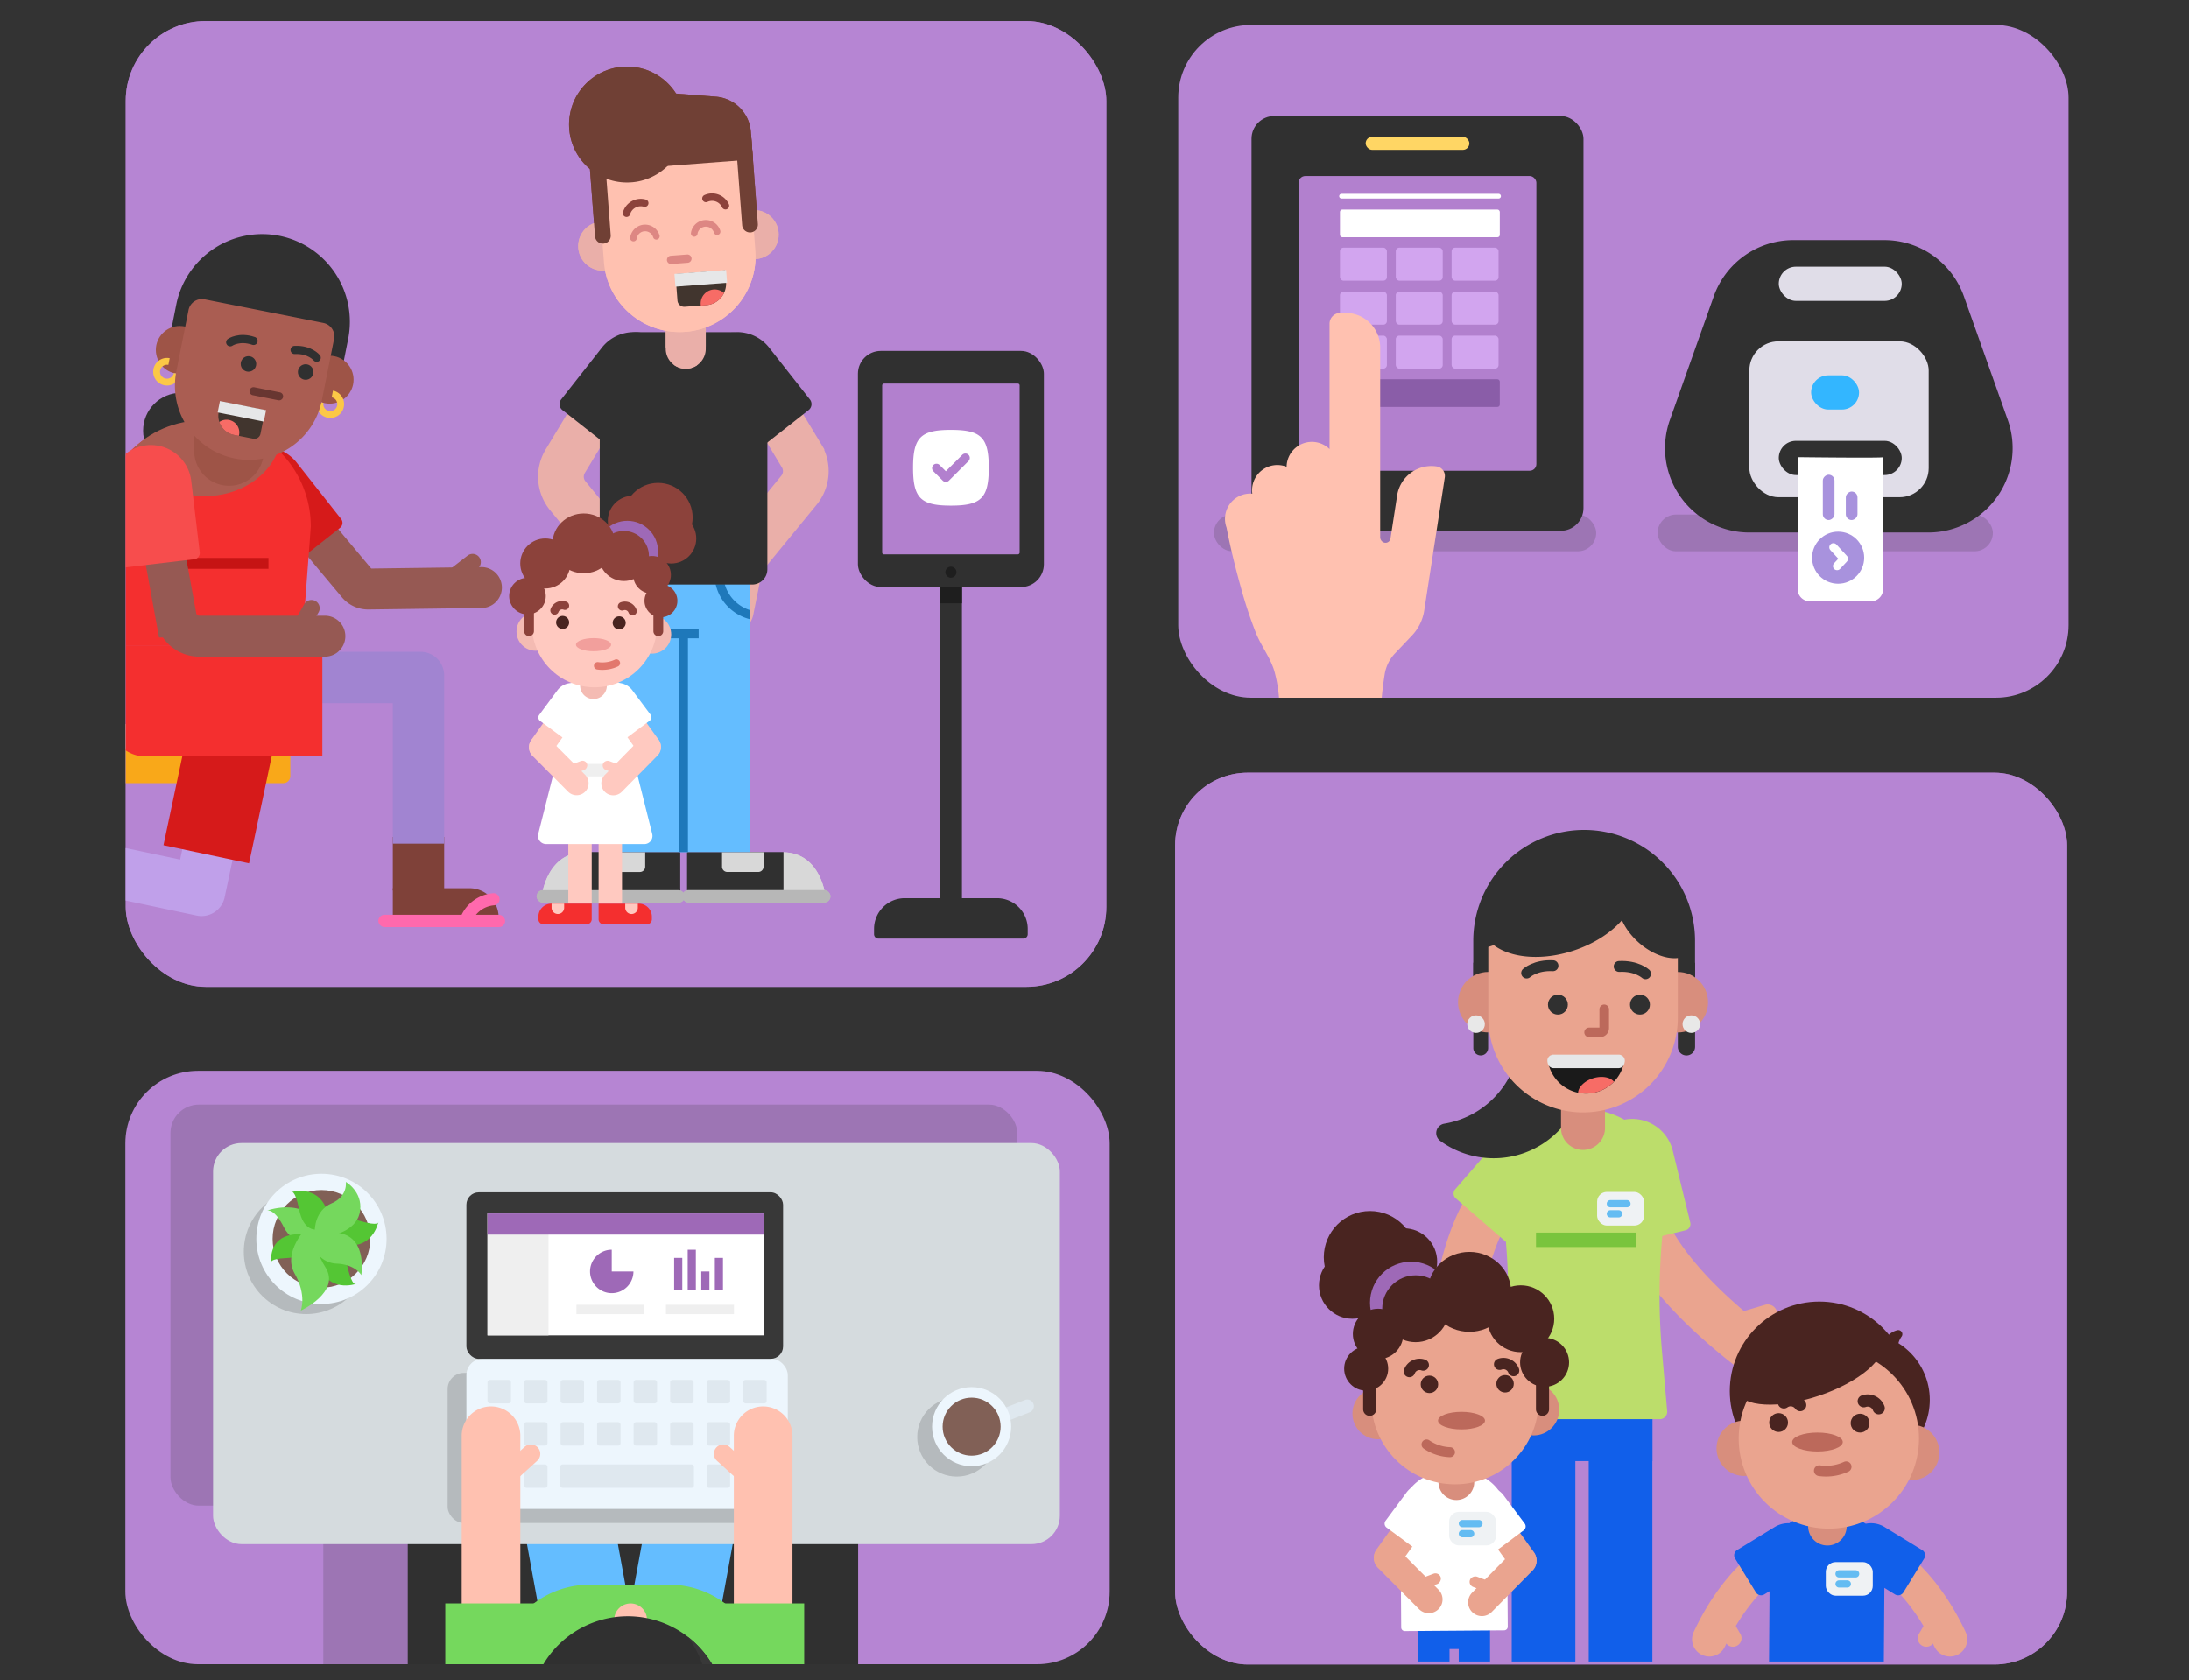 <svg id="Layer_1" data-name="Layer 1" xmlns="http://www.w3.org/2000/svg" xmlns:xlink="http://www.w3.org/1999/xlink" viewBox="0 0 745 572">
  <rect x="0" y="0" width="745" height="572" fill="#333333" stroke="none"/>
  <defs>
    <clipPath id="clip-path">
      <rect x="42.792" y="7.162" width="333.734" height="328.734" rx="27.177" ry="27.177" fill="#9e69b7"/>
    </clipPath>
    <clipPath id="clip-path-2">
      <rect x="399.933" y="263.019" width="303.567" height="303.567" rx="24.72" ry="24.72" fill="#9e69b7"/>
    </clipPath>
    <clipPath id="clip-path-3">
      <rect x="42.792" y="7.162" width="333.734" height="328.734" rx="27.177" ry="27.177" fill="none"/>
    </clipPath>
    <clipPath id="clip-path-4">
      <rect x="399.933" y="262.019" width="303.567" height="303.567" rx="24.72" ry="24.72" fill="none"/>
    </clipPath>
    <clipPath id="clip-path-5">
      <rect x="401" y="8.5" width="303" height="229" rx="24.72" ry="24.72" fill="none"/>
    </clipPath>
    <clipPath id="clip-path-6">
      <rect x="42.667" y="364.5" width="335" height="202" rx="24.72" ry="24.72" fill="none"/>
    </clipPath>
  </defs>
  <title>check-ins</title>
  <g>
    <rect x="42.792" y="7.162" width="333.734" height="328.734" rx="27.177" ry="27.177" fill="#9e69b7"/>
    <g clip-path="url(#clip-path)">
      <rect x="41.063" y="4.568" width="462.559" height="350.932" fill="#b685d3"/>
    </g>
  </g>
  <g>
    <rect x="399.933" y="263.019" width="303.567" height="303.567" rx="24.72" ry="24.72" fill="#9e69b7"/>
    <g clip-path="url(#clip-path-2)">
      <rect x="379.65" y="260.488" width="342.304" height="311.66" fill="#b685d3"/>
    </g>
  </g>
  <rect x="401" y="8.5" width="303" height="229" rx="24.72" ry="24.72" fill="#b685d3"/>
  <rect x="42.667" y="364.5" width="335" height="202" rx="24.72" ry="24.72" fill="#b685d3"/>
  <g clip-path="url(#clip-path-3)">
    <g>
      <g>
        <line x1="-19.553" y1="238.648" x2="32.74" y2="238.648" fill="none" stroke="#f9a819" stroke-miterlimit="10" stroke-width="3.109"/>
        <line x1="-19.553" y1="229.969" x2="32.74" y2="229.969" fill="none" stroke="#6bb242" stroke-miterlimit="10" stroke-width="3.109"/>
        <line x1="-19.553" y1="221.289" x2="32.74" y2="221.289" fill="none" stroke="#f42f2f" stroke-miterlimit="10" stroke-width="3.109"/>
        <line x1="75.332" y1="262.045" x2="75.332" y2="295.102" fill="none" stroke="#b7b7b7" stroke-linecap="round" stroke-miterlimit="10" stroke-width="5.724"/>
        <rect x="-43.3" y="254.719" width="142.112" height="11.857" rx="2.416" ry="2.416" fill="#f9a819"/>
        <g>
          <rect x="2.448" y="211.895" width="8.291" height="77.377" rx="1.493" ry="1.493" transform="translate(-243.99 257.177) rotate(-90)" fill="#e2ceaf"/>
          <rect x="28.594" y="216.438" width="8.291" height="35.403" rx="1.493" ry="1.493" fill="#e2ceaf"/>
        </g>
        <rect x="-1.305" y="217.786" width="3.534" height="7.259" rx="1.224" ry="1.224" fill="#ff5050"/>
        <rect x="4.095" y="217.786" width="3.534" height="7.259" rx="1.224" ry="1.224" fill="#ff5050"/>
        <rect x="22.553" y="217.786" width="3.534" height="7.259" rx="1.224" ry="1.224" fill="#ff5050"/>
        <rect x="-1.305" y="235.018" width="3.534" height="7.259" rx="1.224" ry="1.224" fill="#f7c31c"/>
        <rect x="4.095" y="235.018" width="3.534" height="7.259" rx="1.224" ry="1.224" fill="#f7c31c"/>
        <rect x="22.553" y="235.018" width="3.534" height="7.259" rx="1.224" ry="1.224" fill="#f7c31c"/>
        <rect x="-1.305" y="226.339" width="3.534" height="7.259" rx="1.224" ry="1.224" fill="#89d15a"/>
        <rect x="17.349" y="226.339" width="3.534" height="7.259" rx="1.224" ry="1.224" fill="#89d15a"/>
        <rect x="22.553" y="226.339" width="3.534" height="7.259" rx="1.224" ry="1.224" fill="#89d15a"/>
        <rect x="28.594" y="241.409" width="8.291" height="5.029" fill="#c1ac8f"/>
      </g>
      <g>
        <path d="M98.986,171.658l22.719,27.166a4.687,4.687,0,0,0,3.659,1.68l38.48-.512" fill="none" stroke="#965953" stroke-linecap="round" stroke-miterlimit="10" stroke-width="13.931"/>
        <path d="M75.969,157.2h24.463a13.827,13.827,0,0,1,13.827,13.827v0a13.827,13.827,0,0,1-13.827,13.827H75.969a2.127,2.127,0,0,1-2.127-2.127v-23.4A2.127,2.127,0,0,1,75.969,157.2Z" transform="translate(18.003 350.775) rotate(-128.261)" fill="#d61a1a"/>
        <g>
          <rect x="14.137" y="284.285" width="17.482" height="18.226" transform="translate(314.651 331.785) rotate(101.954)" fill="#9e5447"/>
          <path d="M-3.442,313.6l6.606-31.2a2.065,2.065,0,0,1,2.447-1.593l10.92,2.312-5.4,25.5A9.954,9.954,0,0,1-.669,316.3l-1.181-.25A2.065,2.065,0,0,1-3.442,313.6Z" fill="#9e5447"/>
          <rect x="-19.394" y="295.013" width="43.16" height="4.178" rx="2.089" ry="2.089" transform="translate(293.298 356.5) rotate(101.954)" fill="#ff69ad"/>
          <path d="M-.554,305.284a2.048,2.048,0,0,1,.375-.817,2.064,2.064,0,0,1,2.892-.4A13.03,13.03,0,0,1,7.727,312.4a13.1,13.1,0,0,1,.07,3.725,2.064,2.064,0,1,1-4.1-.511,8.991,8.991,0,0,0-.049-2.553,8.914,8.914,0,0,0-3.432-5.7A2.067,2.067,0,0,1-.554,305.284Z" fill="#ff69ad"/>
          <path d="M77.363,301.157l1.045-4.937,4.99-23.571a.612.612,0,0,0-.473-.727l-15.9-3.367a.614.614,0,0,0-.727.473L61.306,292.6l-29.929-6.337-3.621,17.1,30.529,6.463,3.181.674,5.447,1.153a8.048,8.048,0,0,0,9.541-6.207Z" fill="#c0a0ea"/>
        </g>
        <rect x="59.175" y="253.947" width="29.768" height="37.246" transform="translate(58.061 -9.429) rotate(11.954)" fill="#d61a1a"/>
        <rect x="133.691" y="284.896" width="17.482" height="18.226" fill="#7f4139"/>
        <path d="M167.649,315.573H135.756a2.065,2.065,0,0,1-2.065-2.064V302.347h26.067a9.955,9.955,0,0,1,9.955,9.955v1.207A2.064,2.064,0,0,1,167.649,315.573Z" fill="#7f4139"/>
        <path d="M137.237,221.873h-28.2a.612.612,0,0,0-.613.613v16.255a.612.612,0,0,0,.613.613h24.65v47.818h17.482V229.921a8.048,8.048,0,0,0-8.048-8.048Z" fill="#a184d1"/>
        <rect x="128.762" y="311.396" width="43.16" height="4.178" rx="2.089" ry="2.089" fill="#ff69ad"/>
        <path d="M158.914,314.47a2.065,2.065,0,0,1-1.866-2.944,13.088,13.088,0,0,1,10.742-7.47,2.064,2.064,0,1,1,.348,4.114,8.969,8.969,0,0,0-7.354,5.114A2.065,2.065,0,0,1,158.914,314.47Z" fill="#ff69ad"/>
        <path d="M102.745,219.9l3.041-40.663A36.076,36.076,0,0,0,69.71,143.165h0a36.076,36.076,0,0,0-36.076,36.076l3.84,40.663Z" fill="#f42f2f"/>
        <circle cx="61.604" cy="146.599" r="12.893" fill="#303030"/>
        <line x1="51.726" y1="191.762" x2="91.371" y2="191.762" fill="none" stroke="#c61414" stroke-miterlimit="10" stroke-width="3.715"/>
        <path d="M69.71,168.877c11.676,0,21.562-6.512,24.926-15.5-5.79-6.3-14.8-10.358-24.926-10.358h0c-10.127,0-19.136,4.056-24.925,10.358C48.148,162.365,58.034,168.877,69.71,168.877Z" fill="#aa5d52"/>
        <path d="M57.592,115.744l2.392-12.038A29.833,29.833,0,0,1,95.061,80.261h0a29.833,29.833,0,0,1,23.445,35.076l-2.393,12.039" fill="#303030"/>
        <circle cx="112.187" cy="129.244" r="8.154" fill="#9e5447"/>
        <circle cx="61.197" cy="119.11" r="8.154" fill="#9e5447"/>
        <path d="M57.53,123.066a3.535,3.535,0,1,0,2.778,4.157" fill="none" stroke="#fcc846" stroke-miterlimit="10" stroke-width="2.322"/>
        <path d="M113.109,134.113a3.535,3.535,0,1,1-4.156,2.778" fill="none" stroke="#fcc846" stroke-miterlimit="10" stroke-width="2.322"/>
        <path d="M66.1,134.426H89.81a0,0,0,0,1,0,0V153.5a11.855,11.855,0,0,1-11.855,11.855h0A11.855,11.855,0,0,1,66.1,153.5v-19.07A0,0,0,0,1,66.1,134.426Z" fill="#9e5447"/>
        <path d="M64.239,105.414h41.224a4.644,4.644,0,0,1,4.644,4.644v21.232a25.256,25.256,0,0,1-25.256,25.256h0A25.256,25.256,0,0,1,59.6,131.289V110.058a4.644,4.644,0,0,1,4.644-4.644Z" transform="translate(27.161 -14.028) rotate(11.241)" fill="#aa5d52"/>
        <g>
          <line x1="86.285" y1="133.178" x2="94.963" y2="134.902" fill="#fff"/>
          <path d="M94.7,136.249l-8.677-1.725a1.372,1.372,0,1,1,.535-2.692l8.677,1.724a1.373,1.373,0,1,1-.535,2.693Z" fill="#683631"/>
        </g>
        <path d="M78.346,116.512s3.044-2.145,7.951-.47" fill="none" stroke="#303030" stroke-linecap="round" stroke-miterlimit="10" stroke-width="2.786"/>
        <path d="M107.788,121.769s-2.334-2.9-7.513-2.643" fill="none" stroke="#303030" stroke-linecap="round" stroke-miterlimit="10" stroke-width="2.786"/>
        <path d="M37.581,219.9H109.71a0,0,0,0,1,0,0v37.564a0,0,0,0,1,0,0H49.444a11.863,11.863,0,0,1-11.863-11.863V219.9A0,0,0,0,1,37.581,219.9Z" fill="#f42f2f"/>
        <line x1="84.196" y1="219.185" x2="102.215" y2="219.185" fill="none" stroke="#c61414" stroke-miterlimit="10" stroke-width="3.715"/>
        <g>
          <path d="M52.112,167.128l7.832,42.9a8.017,8.017,0,0,0,7.877,6.522h42.752" fill="none" stroke="#965953" stroke-linecap="round" stroke-miterlimit="10" stroke-width="13.931"/>
          <path d="M34.031,157.842H58.494a13.827,13.827,0,0,1,13.827,13.827v0A13.827,13.827,0,0,1,58.494,185.5H34.031a2.127,2.127,0,0,1-2.127-2.127v-23.4A2.127,2.127,0,0,1,34.031,157.842Z" transform="translate(-112.223 243.64) rotate(-96.765)" fill="#f74d4d"/>
          <path d="M108.773,206.624a2.791,2.791,0,0,1-.344,1.806l-3.183,5.528a2.8,2.8,0,1,1-4.856-2.8l3.182-5.527a2.8,2.8,0,0,1,5.2.99Z" fill="#965953"/>
        </g>
        <circle cx="84.563" cy="123.881" r="2.646" fill="#303030"/>
        <circle cx="104.031" cy="126.631" r="2.646" fill="#303030"/>
        <g>
          <path d="M76.1,138.048h6.653a6.633,6.633,0,0,1,6.633,6.633v3.66a0,0,0,0,1,0,0h-15.4a0,0,0,0,1,0,0v-8.182a2.111,2.111,0,0,1,2.111-2.111Z" transform="translate(133.898 299.566) rotate(-168.759)" fill="#41352e"/>
          <rect x="74.313" y="138.033" width="16.016" height="3.963" transform="translate(135.769 293.391) rotate(-168.759)" fill="#e6e7e8"/>
          <path d="M74.634,143.649a4.342,4.342,0,0,1,6.729,4.419c-.021.106-.05.208-.078.311l-1.659-.33A6.625,6.625,0,0,1,74.634,143.649Z" fill="#f76c66"/>
        </g>
        <path d="M163.562,192.013a2.791,2.791,0,0,1-1,1.541l-5.038,3.912a2.8,2.8,0,1,1-3.436-4.427l5.037-3.911a2.8,2.8,0,0,1,4.439,2.885Z" fill="#965953"/>
      </g>
      <g>
        <g>
          <path d="M207.606,131.77l-15.231,25.223a10.2,10.2,0,0,0,.841,11.733l19.846,24.221,3.33,16.611" fill="none" stroke="#eaafa9" stroke-linecap="round" stroke-miterlimit="10" stroke-width="15.543"/>
          <line x1="213.762" y1="189.779" x2="226.064" y2="192.928" fill="none" stroke="#eaafa9" stroke-linecap="round" stroke-miterlimit="10" stroke-width="7.771"/>
        </g>
        <g>
          <path d="M257.545,129.889l15.231,25.223a10.2,10.2,0,0,1-.841,11.733L252.09,191.066l-3.331,16.611" fill="none" stroke="#eaafa9" stroke-linecap="round" stroke-miterlimit="10" stroke-width="15.543"/>
          <line x1="251.39" y1="187.898" x2="239.087" y2="191.047" fill="none" stroke="#eaafa9" stroke-linecap="round" stroke-miterlimit="10" stroke-width="7.771"/>
        </g>
        <g>
          <path d="M198.97,290.106l32.48.006v.177l0,14.092a2.152,2.152,0,0,1-2.153,2.152l-30.63-.006,0-16.413C198.768,290.112,198.867,290.106,198.97,290.106Z" fill="#303030"/>
          <path d="M184.884,302.524c1.269-4.807,4.7-12.248,13.783-12.41l0,16.413-10.673,0A3.2,3.2,0,0,1,184.884,302.524Z" fill="#d8d8d8"/>
          <rect x="182.681" y="302.979" width="50.444" height="4.248" rx="2.124" ry="2.124" transform="matrix(-1, 0, 0, -1, 415.75, 610.243)" fill="#b7b7b7"/>
          <path d="M207.268,290.109h10.514a1.805,1.805,0,0,1,1.805,1.805v4.9a0,0,0,0,1,0,0H205.463a0,0,0,0,1,0,0v-4.9a1.805,1.805,0,0,1,1.805-1.805Z" transform="translate(424.997 586.965) rotate(-179.99)" fill="#d8d8d8"/>
        </g>
        <g>
          <path d="M266.356,290.106l-32.48.006v.177l0,14.092a2.152,2.152,0,0,0,2.153,2.152l30.63-.006,0-16.413C266.558,290.112,266.459,290.106,266.356,290.106Z" fill="#303030"/>
          <path d="M280.442,302.524c-1.27-4.807-4.7-12.248-13.783-12.41l0,16.413,10.673,0A3.2,3.2,0,0,0,280.442,302.524Z" fill="#d8d8d8"/>
          <rect x="232.201" y="302.979" width="50.444" height="4.248" rx="2.124" ry="2.124" fill="#b7b7b7"/>
          <path d="M245.739,290.109h14.124a0,0,0,0,1,0,0v4.9a1.805,1.805,0,0,1-1.805,1.805H247.544a1.805,1.805,0,0,1-1.805-1.805v-4.9a0,0,0,0,1,0,0Z" fill="#d8d8d8"/>
        </g>
        <rect x="209.981" y="198.805" width="45.316" height="91.201" transform="translate(465.232 488.853) rotate(-179.99)" fill="#64bdff"/>
        <rect x="231.134" y="216.285" width="3.004" height="73.721" fill="#1e78ba"/>
        <rect x="227.502" y="214.268" width="10.282" height="3.004" fill="#1e78ba"/>
        <path d="M255.27,210.792v-3.1a12.937,12.937,0,0,1-8.609-8.837h-3.1A15.929,15.929,0,0,0,255.27,210.792Z" fill="#1e78ba"/>
        <path d="M221.715,198.9h-3.1A12.937,12.937,0,0,1,210,207.733v3.1A15.93,15.93,0,0,0,221.715,198.9Z" fill="#1e78ba"/>
        <g>
          <path d="M198.97,290.106l32.48.006v.177l0,14.092a2.152,2.152,0,0,1-2.153,2.152l-30.63-.006,0-16.413C198.768,290.112,198.867,290.106,198.97,290.106Z" fill="#303030"/>
          <path d="M184.884,302.524c1.269-4.807,4.7-12.248,13.783-12.41l0,16.413-10.673,0A3.2,3.2,0,0,1,184.884,302.524Z" fill="#d8d8d8"/>
          <rect x="182.681" y="302.979" width="50.444" height="4.248" rx="2.124" ry="2.124" transform="matrix(-1, 0, 0, -1, 415.75, 610.243)" fill="#b7b7b7"/>
          <path d="M207.268,290.109h10.514a1.805,1.805,0,0,1,1.805,1.805v4.9a0,0,0,0,1,0,0H205.463a0,0,0,0,1,0,0v-4.9a1.805,1.805,0,0,1,1.805-1.805Z" transform="translate(424.997 586.965) rotate(-179.99)" fill="#d8d8d8"/>
        </g>
        <g>
          <path d="M266.356,290.106l-32.48.006v.177l0,14.092a2.152,2.152,0,0,0,2.153,2.152l30.63-.006,0-16.413C266.558,290.112,266.459,290.106,266.356,290.106Z" fill="#303030"/>
          <path d="M280.442,302.524c-1.27-4.807-4.7-12.248-13.783-12.41l0,16.413,10.673,0A3.2,3.2,0,0,0,280.442,302.524Z" fill="#d8d8d8"/>
          <rect x="232.201" y="302.979" width="50.444" height="4.248" rx="2.124" ry="2.124" fill="#b7b7b7"/>
          <path d="M245.739,290.109h14.124a0,0,0,0,1,0,0v4.9a1.805,1.805,0,0,1-1.805,1.805H247.544a1.805,1.805,0,0,1-1.805-1.805v-4.9a0,0,0,0,1,0,0Z" fill="#d8d8d8"/>
        </g>
        <rect x="209.981" y="198.805" width="45.316" height="91.201" transform="translate(465.232 488.853) rotate(-179.99)" fill="#64bdff"/>
        <rect x="231.134" y="216.285" width="3.004" height="73.721" fill="#1e78ba"/>
        <rect x="227.502" y="214.268" width="10.282" height="3.004" fill="#1e78ba"/>
        <path d="M255.27,210.792v-3.1a12.937,12.937,0,0,1-8.609-8.837h-3.1A15.929,15.929,0,0,0,255.27,210.792Z" fill="#1e78ba"/>
        <path d="M221.715,198.9h-3.1A12.937,12.937,0,0,1,210,207.733v3.1A15.93,15.93,0,0,0,221.715,198.9Z" fill="#1e78ba"/>
        <path d="M217.251,113.06l30.792,0A13.131,13.131,0,0,1,261.172,126.2l-.012,67.592a5.181,5.181,0,0,1-5.182,5.18l-46.693-.008a5.179,5.179,0,0,1-5.18-5.181l.012-67.593A13.132,13.132,0,0,1,217.251,113.06Z" fill="#303030"/>
        <path d="M233.392,107.756h0a6.809,6.809,0,0,1,6.809,6.809v10.954a0,0,0,0,1,0,0H226.582a0,0,0,0,1,0,0V114.565A6.809,6.809,0,0,1,233.392,107.756Z" transform="translate(466.762 233.317) rotate(-179.99)" fill="#eaafa9"/>
        <path d="M254.339,111.845h0a13.844,13.844,0,0,1,13.844,13.844V148.12a2.59,2.59,0,0,1-2.59,2.59H243.086a2.59,2.59,0,0,1-2.59-2.59V125.689A13.844,13.844,0,0,1,254.339,111.845Z" transform="translate(-26.762 185.17) rotate(-38.154)" fill="#303030"/>
        <path d="M201.024,111.845H223.53a2.59,2.59,0,0,1,2.59,2.59v22.431a13.844,13.844,0,0,1-13.844,13.844h0a13.844,13.844,0,0,1-13.844-13.844V114.435A2.59,2.59,0,0,1,201.024,111.845Z" transform="translate(298.102 365.648) rotate(-141.846)" fill="#303030"/>
        <path d="M233.392,107.756h0a6.809,6.809,0,0,1,6.809,6.809v10.954a0,0,0,0,1,0,0H226.582a0,0,0,0,1,0,0V114.565A6.809,6.809,0,0,1,233.392,107.756Z" transform="translate(466.762 233.317) rotate(-179.99)" fill="#eaafa9"/>
        <g>
          <circle cx="205.126" cy="83.771" r="8.344" fill="#eaafa9"/>
          <circle cx="256.666" cy="79.862" r="8.344" fill="#eaafa9"/>
          <path d="M203.117,57.283l.675,8.905.532,7.008,1.208,15.931a25.844,25.844,0,0,0,27.724,23.816h0a25.844,25.844,0,0,0,23.816-27.724l-1.208-15.932-.532-7.007-.675-8.906Z" fill="#ffc1b0"/>
          <g>
            <line x1="233.961" y1="88.032" x2="228.391" y2="88.454" fill="#eaafa9"/>
            <path d="M228.5,89.854l5.57-.422a1.4,1.4,0,1,0-.213-2.8l-5.569.422a1.4,1.4,0,1,0,.212,2.8Z" fill="#dd8783"/>
          </g>
          <g>
            <path d="M247.005,71.3a1.27,1.27,0,0,0,1.057-1.793,6.281,6.281,0,0,0-8.326-3.095,1.268,1.268,0,1,0,1.056,2.306,3.744,3.744,0,0,1,4.964,1.845A1.269,1.269,0,0,0,247.005,71.3Z" fill="#8c423b"/>
            <path d="M213.332,73.856a1.269,1.269,0,0,0,1.123-.916,3.747,3.747,0,0,1,4.629-2.573,1.268,1.268,0,1,0,.7-2.438,6.29,6.29,0,0,0-7.765,4.314,1.268,1.268,0,0,0,1.316,1.613Z" fill="#8c423b"/>
          </g>
          <circle cx="213.408" cy="42.388" r="19.739" fill="#8c423b"/>
          <path d="M201.472,50.472h5.357a0,0,0,0,1,0,0V80.291a2.678,2.678,0,0,1-2.678,2.678h0a2.678,2.678,0,0,1-2.678-2.678V50.472a0,0,0,0,1,0,0Z" transform="translate(-4.461 15.629) rotate(-4.337)" fill="#8c423b"/>
          <path d="M251.52,45.958h5.357a0,0,0,0,1,0,0V76.495a2.678,2.678,0,0,1-2.678,2.678h0a2.678,2.678,0,0,1-2.678-2.678V45.958A0,0,0,0,1,251.52,45.958Z" transform="translate(-4.003 19.401) rotate(-4.337)" fill="#8c423b"/>
          <path d="M223.46,81.557a1.128,1.128,0,0,1-1.164-.8,2.873,2.873,0,0,0-5.59.424,1.129,1.129,0,1,1-2.234-.327,5.13,5.13,0,0,1,9.982-.757,1.128,1.128,0,0,1-.994,1.456Z" fill="#dd8783"/>
          <path d="M244.146,79.988a1.131,1.131,0,0,1-1.164-.8,2.873,2.873,0,0,0-5.59.424,1.128,1.128,0,1,1-2.233-.327,5.13,5.13,0,0,1,9.982-.757,1.132,1.132,0,0,1-1,1.456Z" fill="#dd8783"/>
          <path d="M243.649,32.912,217.885,30.9l1.987,26.143,36.385-2.766-.718-9.45A12.934,12.934,0,0,0,243.649,32.912Z" fill="#8c423b"/>
          <circle cx="205.126" cy="83.771" r="8.344" fill="#eaafa9"/>
          <circle cx="256.666" cy="79.862" r="8.344" fill="#eaafa9"/>
          <path d="M203.117,57.283l.675,8.905.532,7.008,1.208,15.931a25.844,25.844,0,0,0,27.724,23.816h0a25.844,25.844,0,0,0,23.816-27.724l-1.208-15.932-.532-7.007-.675-8.906Z" fill="#ffc1b0"/>
          <g>
            <line x1="233.961" y1="88.032" x2="228.391" y2="88.454" fill="#eaafa9"/>
            <path d="M228.5,89.854l5.57-.422a1.4,1.4,0,1,0-.213-2.8l-5.569.422a1.4,1.4,0,1,0,.212,2.8Z" fill="#dd8783"/>
          </g>
          <g>
            <path d="M247.005,71.3a1.27,1.27,0,0,0,1.057-1.793,6.281,6.281,0,0,0-8.326-3.095,1.268,1.268,0,1,0,1.056,2.306,3.744,3.744,0,0,1,4.964,1.845A1.269,1.269,0,0,0,247.005,71.3Z" fill="#8c423b"/>
            <path d="M213.332,73.856a1.269,1.269,0,0,0,1.123-.916,3.747,3.747,0,0,1,4.629-2.573,1.268,1.268,0,1,0,.7-2.438,6.29,6.29,0,0,0-7.765,4.314,1.268,1.268,0,0,0,1.316,1.613Z" fill="#8c423b"/>
          </g>
          <circle cx="213.408" cy="42.388" r="19.739" fill="#704035"/>
          <path d="M201.472,50.472h5.357a0,0,0,0,1,0,0V80.291a2.678,2.678,0,0,1-2.678,2.678h0a2.678,2.678,0,0,1-2.678-2.678V50.472a0,0,0,0,1,0,0Z" transform="translate(-4.461 15.629) rotate(-4.337)" fill="#704035"/>
          <path d="M251.52,45.958h5.357a0,0,0,0,1,0,0V76.495a2.678,2.678,0,0,1-2.678,2.678h0a2.678,2.678,0,0,1-2.678-2.678V45.958A0,0,0,0,1,251.52,45.958Z" transform="translate(-4.003 19.401) rotate(-4.337)" fill="#704035"/>
          <g>
            <path d="M230.289,92.629H247.25a0,0,0,0,1,0,0v4.032a7.307,7.307,0,0,1-7.307,7.307h-7.329a2.326,2.326,0,0,1-2.326-2.326V92.629A0,0,0,0,1,230.289,92.629Z" transform="translate(-6.764 18.381) rotate(-4.347)" fill="#41352e"/>
            <rect x="229.677" y="92.555" width="17.643" height="4.366" transform="translate(-6.495 18.351) rotate(-4.347)" fill="#e6e7e8"/>
            <path d="M246.426,99.728a4.784,4.784,0,0,0-7.944,3.944c.009.119.027.234.045.35l1.857-.141A7.3,7.3,0,0,0,246.426,99.728Z" fill="#f76c66"/>
          </g>
          <path d="M223.46,81.557a1.128,1.128,0,0,1-1.164-.8,2.873,2.873,0,0,0-5.59.424,1.129,1.129,0,1,1-2.234-.327,5.13,5.13,0,0,1,9.982-.757,1.128,1.128,0,0,1-.994,1.456Z" fill="#dd8783"/>
          <path d="M244.146,79.988a1.131,1.131,0,0,1-1.164-.8,2.873,2.873,0,0,0-5.59.424,1.128,1.128,0,1,1-2.233-.327,5.13,5.13,0,0,1,9.982-.757,1.132,1.132,0,0,1-1,1.456Z" fill="#dd8783"/>
          <path d="M243.649,32.912,217.885,30.9l1.987,26.143,36.385-2.766-.718-9.45A12.934,12.934,0,0,0,243.649,32.912Z" fill="#704035"/>
        </g>
      </g>
      <g>
        <g>
          <rect x="193.409" y="286.635" width="7.973" height="20.97" fill="#ffc9c0"/>
          <rect x="203.725" y="286.637" width="7.973" height="20.97" fill="#ffc9c0"/>
          <path d="M189.817,263.222l25.281.187a.921.921,0,0,0,.928-.914l.194-20.228a11.324,11.324,0,0,0-11.24-11.407l-4.476-.033a11.324,11.324,0,0,0-11.407,11.24l-.194,20.227A.921.921,0,0,0,189.817,263.222Z" fill="#fff"/>
          <path d="M219.288,287.32l-33.409-.006a2.777,2.777,0,0,1-2.692-3.457l5.8-22.966,27.225,0,5.764,22.972A2.776,2.776,0,0,1,219.288,287.32Z" fill="#fff"/>
          <line x1="193.497" y1="262.135" x2="211.622" y2="262.139" fill="none" stroke="#efefef" stroke-miterlimit="10" stroke-width="4.256"/>
          <circle cx="228.45" cy="183.292" r="8.516" fill="#8c423b"/>
          <circle cx="215.378" cy="177.27" r="8.516" fill="#8c423b"/>
          <circle cx="223.97" cy="176.134" r="11.765" fill="#8c423b"/>
          <circle cx="213.508" cy="187.729" r="10.459" fill="#9e69b7"/>
          <g>
            <path d="M220.415,258.224a4.073,4.073,0,0,0,3.746-6.425l-4.97-6.926a4.074,4.074,0,1,0-6.619,4.75l4.97,6.926A4.065,4.065,0,0,0,220.415,258.224Z" fill="#ffc9c0"/>
            <path d="M204.408,234.764H214.82a6.148,6.148,0,0,1,6.148,6.148v0a6.148,6.148,0,0,1-6.148,6.148H204.408a1.441,1.441,0,0,1-1.441-1.441V236.2a1.441,1.441,0,0,1,1.441-1.441Z" transform="translate(145.877 554.919) rotate(-126.771)" fill="#fff"/>
            <path d="M211.59,269.55c.026-.024.052-.05.077-.075l12.106-12.293a4.073,4.073,0,0,0-5.805-5.716l-12.106,12.292a4.073,4.073,0,0,0,5.728,5.792Z" fill="#ffc9c0"/>
            <rect x="206.643" y="257.869" width="3.25" height="6.501" rx="1.625" ry="1.625" transform="translate(-109.286 364.647) rotate(-69.481)" fill="#ffc9c0"/>
          </g>
          <g>
            <path d="M184.579,258.3A4.073,4.073,0,0,1,180.8,251.9l4.936-6.951a4.074,4.074,0,0,1,6.643,4.717l-4.936,6.951A4.066,4.066,0,0,1,184.579,258.3Z" fill="#ffc9c0"/>
            <path d="M185.382,234.8h10.411a6.148,6.148,0,0,1,6.148,6.148v0a6.148,6.148,0,0,1-6.148,6.148H185.382a1.441,1.441,0,0,1-1.441-1.441v-9.413a1.441,1.441,0,0,1,1.441-1.441Z" transform="translate(-115.512 252.781) rotate(-53.511)" fill="#fff"/>
            <path d="M193.458,269.587l-.077-.075-12.166-12.233a4.073,4.073,0,1,1,5.776-5.745l12.167,12.233a4.074,4.074,0,0,1-5.7,5.82Z" fill="#ffc9c0"/>
            <rect x="195.114" y="257.889" width="3.25" height="6.501" rx="1.625" ry="1.625" transform="translate(22.486 537.791) rotate(-110.801)" fill="#ffc9c0"/>
          </g>
          <path d="M202,224.016h0a4.552,4.552,0,0,1,4.552,4.552v9.381a0,0,0,0,1,0,0h-9.1a0,0,0,0,1,0,0v-9.381A4.552,4.552,0,0,1,202,224.016Z" transform="translate(402.293 463.451) rotate(-179.577)" fill="#f4bbb3"/>
          <circle cx="221.907" cy="215.956" r="6.536" fill="#f4bbb3"/>
          <circle cx="182.327" cy="214.975" r="6.536" fill="#f4bbb3"/>
          <circle cx="202.327" cy="212.663" r="21.298" fill="#ffc9c0"/>
          <path d="M205.014,228.028a12.574,12.574,0,0,0,5.26-1.155,1.27,1.27,0,1,0-1.061-2.307,10.023,10.023,0,0,1-5.622.821,1.269,1.269,0,1,0-.361,2.513A12.447,12.447,0,0,0,205.014,228.028Z" fill="#e2786d"/>
          <g>
            <circle cx="210.735" cy="212.017" r="2.222" fill="#492420"/>
            <circle cx="191.484" cy="211.875" r="2.222" fill="#492420"/>
          </g>
          <path d="M215.271,209.485a1.447,1.447,0,0,0,1.359-1.935,4.208,4.208,0,0,0-5.382-2.527,1.444,1.444,0,1,0,.981,2.716,1.319,1.319,0,0,1,1.684.791A1.448,1.448,0,0,0,215.271,209.485Z" fill="#8c423b"/>
          <path d="M188.741,209.234a1.446,1.446,0,0,0,1.352-.934,1.315,1.315,0,0,1,1.7-.766,1.444,1.444,0,0,0,1.021-2.7,4.207,4.207,0,0,0-5.418,2.447,1.446,1.446,0,0,0,1.35,1.955Z" fill="#8c423b"/>
          <ellipse cx="202.004" cy="219.452" rx="5.976" ry="2.234" fill="#f29f9c"/>
          <circle cx="221.911" cy="195.676" r="6.424" fill="#8c423b"/>
          <ellipse cx="198.665" cy="184.949" rx="10.62" ry="10.178" fill="#8c423b"/>
          <circle cx="212.344" cy="189.25" r="8.516" fill="#8c423b"/>
          <circle cx="224.945" cy="204.515" r="5.603" fill="#8c423b"/>
          <circle cx="179.521" cy="202.907" r="6.235" fill="#8c423b"/>
          <circle cx="185.583" cy="191.8" r="8.516" fill="#8c423b"/>
          <g>
            <path d="M187.667,307.6h13.712a0,0,0,0,1,0,0v5.3a1.73,1.73,0,0,1-1.73,1.73H184.968a1.73,1.73,0,0,1-1.73-1.73v-.874A4.429,4.429,0,0,1,187.667,307.6Z" fill="#f42f2f"/>
            <path d="M187.724,307.6h4.282a0,0,0,0,1,0,0v1.376a2.141,2.141,0,0,1-2.141,2.141h0a2.141,2.141,0,0,1-2.141-2.141V307.6A0,0,0,0,1,187.724,307.6Z" fill="#ffc9c0"/>
          </g>
          <g>
            <path d="M205.453,307.608h14.681a1.73,1.73,0,0,1,1.73,1.73v5.3a0,0,0,0,1,0,0H208.151a4.429,4.429,0,0,1-4.429-4.429v-.874A1.73,1.73,0,0,1,205.453,307.608Z" transform="translate(425.53 622.287) rotate(-179.99)" fill="#f42f2f"/>
            <path d="M212.793,307.608h4.282a0,0,0,0,1,0,0v1.376a2.141,2.141,0,0,1-2.141,2.141h0a2.141,2.141,0,0,1-2.141-2.141v-1.376A0,0,0,0,1,212.793,307.608Z" fill="#ffc9c0"/>
          </g>
        </g>
        <path d="M222.383,208.446h3.334a0,0,0,0,1,0,0v6.421a1.667,1.667,0,0,1-1.667,1.667h0a1.667,1.667,0,0,1-1.667-1.667v-6.421A0,0,0,0,1,222.383,208.446Z" fill="#8c423b"/>
        <path d="M178.388,208.438h3.334a0,0,0,0,1,0,0v6.421a1.667,1.667,0,0,1-1.667,1.667h0a1.667,1.667,0,0,1-1.667-1.667v-6.421A0,0,0,0,1,178.388,208.438Z" fill="#8c423b"/>
      </g>
      <g>
        <g>
          <rect x="319.866" y="199.822" width="7.522" height="105.918" fill="#303030"/>
          <rect x="319.866" y="199.822" width="7.522" height="5.549" fill="#1e1e1e"/>
        </g>
        <path d="M307.934,305.74H339.32a10.451,10.451,0,0,1,10.451,10.451V318a1.5,1.5,0,0,1-1.5,1.5h-49.3a1.5,1.5,0,0,1-1.5-1.5v-1.812A10.451,10.451,0,0,1,307.934,305.74Z" fill="#303030"/>
        <g>
          <rect x="291.979" y="119.447" width="63.296" height="80.375" rx="7.775" ry="7.775" fill="#303030"/>
          <rect x="294.562" y="136.243" width="58.13" height="46.783" rx="0.594" ry="0.594" transform="translate(483.261 -163.992) rotate(90)" fill="#b280ce"/>
          <circle cx="323.627" cy="194.764" r="1.887" fill="#1e1e1e"/>
          <path d="M323.627,146.335c-10.305,0-12.881,2.577-12.881,12.881s2.576,12.881,12.881,12.881,12.881-2.576,12.881-12.881S333.932,146.335,323.627,146.335Zm5.971,10.623-6.639,6.638a1.5,1.5,0,0,1-2.121,0l-3.183-3.181a1.5,1.5,0,0,1,2.122-2.121l2.121,2.121,5.579-5.578a1.5,1.5,0,1,1,2.121,2.121Z" fill="#fff"/>
        </g>
      </g>
    </g>
  </g>
  <g clip-path="url(#clip-path-4)">
    <g>
      <g>
        <g>
          <g>
            <path d="M604.273,449.19a3.261,3.261,0,0,1-1.746,1.255l-7.15,2.126a3.277,3.277,0,0,1-1.868-6.282l7.15-2.126a3.277,3.277,0,0,1,3.614,5.027Z" fill="#eaa48f"/>
            <g>
              <path d="M605.133,465.39c-.056.079-.113.157-.171.235a8.193,8.193,0,0,1-11.476,1.593c-58.013-43.87-45.488-72.686-43.868-75.827l14.563,7.507a2.071,2.071,0,0,0,.148-.307c-.081.2-7.557,20.321,39.04,55.557A8.194,8.194,0,0,1,605.133,465.39Z" fill="#eaa48f"/>
              <path d="M538.5,387.254h25.124a14.2,14.2,0,0,1,14.2,14.2v0a14.2,14.2,0,0,1-14.2,14.2H538.5a2.185,2.185,0,0,1-2.185-2.185V389.438a2.185,2.185,0,0,1,2.185-2.185Z" transform="translate(298.979 1037.757) rotate(-103.701)" fill="#bcdd6b"/>
            </g>
          </g>
          <rect x="543.817" y="481.237" width="15.43" height="112.67" fill="#d88e7d"/>
          <rect x="518.052" y="481.232" width="14.544" height="112.67" fill="#eaa48f"/>
          <rect x="540.705" y="481.237" width="21.658" height="96.331" fill="#115fea"/>
          <rect x="514.496" y="481.232" width="21.658" height="96.331" fill="#115fea"/>
          <line x1="562.369" y1="494.997" x2="514.503" y2="494.989" fill="#115fea"/>
          <rect x="514.503" y="481.239" width="47.869" height="16.098" fill="#115fea"/>
          <path d="M539.018,377.542h0a28.4,28.4,0,0,0-28.4,28.4l1.082,8.876a217.742,217.742,0,0,1,.707,46.044l-1.789,19.688a2.537,2.537,0,0,0,2.538,2.537H564.88a2.537,2.537,0,0,0,2.537-2.537l-1.8-20.8a217.735,217.735,0,0,1,.64-43.824l1.157-9.98A28.4,28.4,0,0,0,539.018,377.542Z" fill="#bcdd6b"/>
          <line x1="522.76" y1="422.02" x2="556.846" y2="422.02" fill="none" stroke="#79c43d" stroke-miterlimit="10" stroke-width="4.91"/>
          <g>
            <path d="M506.571,466.249a3.264,3.264,0,0,1-2.034-.7l-5.875-4.6A3.277,3.277,0,0,1,502.7,455.8l5.875,4.6a3.277,3.277,0,0,1-2,5.858Z" fill="#eaa48f"/>
            <g>
              <path d="M493.865,476.335c-.1,0-.193,0-.289,0a8.194,8.194,0,0,1-7.948-8.431c2.149-72.7,32.892-79.186,36.391-79.686l2.318,16.22a2.233,2.233,0,0,0,.337-.058c-.21.049-20.942,5.613-22.667,64.008A8.194,8.194,0,0,1,493.865,476.335Z" fill="#eaa48f"/>
              <path d="M499.565,385.919h25.124a14.2,14.2,0,0,1,14.2,14.2v0a14.2,14.2,0,0,1-14.2,14.2H499.565a2.185,2.185,0,0,1-2.185-2.185V388.1A2.185,2.185,0,0,1,499.565,385.919Z" transform="translate(-123.531 529.83) rotate(-49.105)" fill="#bcdd6b"/>
            </g>
          </g>
          <path d="M501.427,327.7h5.039a0,0,0,0,1,0,0V356.74a2.52,2.52,0,0,1-2.52,2.52h0a2.52,2.52,0,0,1-2.52-2.52V327.7A0,0,0,0,1,501.427,327.7Z" fill="#303030"/>
          <path d="M571.032,327.717H576.9a0,0,0,0,1,0,0v28.62a2.935,2.935,0,0,1-2.935,2.935h0a2.935,2.935,0,0,1-2.935-2.935v-28.62a0,0,0,0,1,0,0Z" fill="#303030"/>
          <path d="M510.4,332.647a30.841,30.841,0,0,1-18.746,49.833l-.074.013a3.253,3.253,0,0,0-1.453,5.832A30.846,30.846,0,1,0,510.4,332.647Z" fill="#303030"/>
          <path d="M531.273,371.9H546.25a0,0,0,0,1,0,0v12.047a7.488,7.488,0,0,1-7.488,7.488h0a7.488,7.488,0,0,1-7.488-7.488V371.9A0,0,0,0,1,531.273,371.9Z" fill="#d88e7d"/>
          <path d="M539.147,282.5h0a37.738,37.738,0,0,1,37.738,37.738v20.9a0,0,0,0,1,0,0H501.41a0,0,0,0,1,0,0v-20.9A37.738,37.738,0,0,1,539.147,282.5Z" fill="#303030"/>
          <circle cx="506.518" cy="341.135" r="10.297" fill="#d88e7d"/>
          <circle cx="571.02" cy="341.146" r="10.297" fill="#d88e7d"/>
          <path d="M506.521,322.333l0,24.073a32.251,32.251,0,0,0,32.245,32.257h0a32.251,32.251,0,0,0,32.257-32.245l0-24.074-16.68-15.668Z" fill="#eaa48f"/>
          <path d="M544.543,353.034H540.87a1.628,1.628,0,1,1,0-3.255h3.483v-6.186a1.628,1.628,0,1,1,3.255,0v6.377A3.068,3.068,0,0,1,544.543,353.034Z" fill="#bc695b"/>
          <path d="M554.465,295.51,503.949,315.1c.076.335.162.668.271,1,2.938,8.88,16.978,12.222,31.36,7.464S559.24,307.75,556.3,298.87A10.869,10.869,0,0,0,554.465,295.51Z" fill="#303030"/>
          <path d="M576.666,322.109l-23.817-19.287c-.143.131-.282.267-.413.413-3.533,3.938-1.226,11.769,5.152,17.491s14.412,7.168,17.945,3.23A6.144,6.144,0,0,0,576.666,322.109Z" fill="#303030"/>
          <circle cx="502.354" cy="348.599" r="2.992" fill="#e8e8e8"/>
          <circle cx="575.623" cy="348.599" r="2.992" fill="#e8e8e8"/>
          <circle cx="558.138" cy="341.964" r="3.387" fill="#303030"/>
          <circle cx="530.213" cy="341.964" r="3.387" fill="#303030"/>
          <g>
            <g>
              <path d="M550.682,359.089a2.06,2.06,0,0,1,2.066,2.366,13.16,13.16,0,0,1-25.89,0,2.06,2.06,0,0,1,2.066-2.365Z" fill="#1a1a1a"/>
              <path d="M542.233,367.017c-2.952.908-5.009,2.97-5.151,4.934a13.06,13.06,0,0,0,12.192-3.743C548.056,366.658,545.19,366.107,542.233,367.017Z" fill="#f76c66"/>
            </g>
            <path d="M550.867,358.987l-22.128,0a2.075,2.075,0,0,0-2.1,2.373q.057.309.128.613a2.057,2.057,0,0,0,1.993,1.606l22.087,0a2.057,2.057,0,0,0,1.993-1.605q.072-.3.129-.613A2.077,2.077,0,0,0,550.867,358.987Z" fill="#e6e7e8"/>
          </g>
        </g>
        <path d="M519.565,331.207s3.01-2.787,8.977-2.479" fill="none" stroke="#303030" stroke-linecap="round" stroke-miterlimit="10" stroke-width="3.698"/>
        <path d="M560.04,331.454s-3.009-2.787-8.977-2.479" fill="none" stroke="#303030" stroke-linecap="round" stroke-miterlimit="10" stroke-width="3.698"/>
        <g>
          <rect x="543.562" y="405.728" width="15.986" height="11.439" rx="3.315" ry="3.315" fill="#eff2f4"/>
          <g>
            <line x1="548.073" y1="409.727" x2="553.715" y2="409.73" fill="none" stroke="#64bcf2" stroke-linecap="round" stroke-miterlimit="10" stroke-width="2.465"/>
            <line x1="548.073" y1="413.166" x2="550.894" y2="413.169" fill="none" stroke="#64bcf2" stroke-linecap="round" stroke-miterlimit="10" stroke-width="2.465"/>
          </g>
        </g>
      </g>
      <g>
        <g>
          <g>
            <rect x="485.73" y="551.451" width="17.785" height="9.886" fill="#115fea"/>
            <rect x="496.46" y="544.611" width="10.657" height="59.078" transform="translate(1003.681 1148.21) rotate(179.99)" fill="#115fea"/>
            <rect x="482.67" y="544.614" width="10.657" height="59.078" transform="translate(976.102 1148.217) rotate(179.99)" fill="#115fea"/>
            <path d="M511.918,554.964l-33.793.249a1.232,1.232,0,0,1-1.241-1.222l-.259-37.638A15.139,15.139,0,0,1,491.65,501.1l5.983-.044a15.137,15.137,0,0,1,15.249,15.025l.258,37.638A1.232,1.232,0,0,1,511.918,554.964Z" fill="#fff"/>
            <circle cx="460.278" cy="437.52" r="11.383" fill="#492420"/>
            <circle cx="477.751" cy="429.47" r="11.383" fill="#492420"/>
            <circle cx="466.267" cy="427.951" r="15.727" fill="#492420"/>
            <circle cx="480.25" cy="443.451" r="13.981" fill="#9e69b7"/>
            <path d="M489.546,491.956h12.169a0,0,0,0,1,0,0V504.5a6.085,6.085,0,0,1-6.085,6.085h0a6.085,6.085,0,0,1-6.085-6.085v-12.54a0,0,0,0,1,0,0Z" transform="translate(-3.688 3.674) rotate(-0.423)" fill="#d88e7d"/>
            <circle cx="469.023" cy="481.182" r="8.737" fill="#d88e7d"/>
            <circle cx="521.931" cy="479.871" r="8.737" fill="#d88e7d"/>
            <circle cx="495.196" cy="476.78" r="28.469" fill="#eaa48f"/>
            <path d="M491.166,495.778a16.805,16.805,0,0,1-6.665-2.723,1.7,1.7,0,0,1,1.925-2.8,13.41,13.41,0,0,0,7.216,2.365,1.7,1.7,0,0,1-.1,3.392A16.806,16.806,0,0,1,491.166,495.778Z" fill="#bc695b"/>
            <g>
              <circle cx="486.495" cy="471.228" r="2.97" fill="#492420"/>
              <circle cx="512.229" cy="471.038" r="2.97" fill="#492420"/>
            </g>
            <path d="M479.674,468.8a1.931,1.931,0,0,1-1.816-2.586,5.622,5.622,0,0,1,7.193-3.378,1.93,1.93,0,1,1-1.311,3.631,1.763,1.763,0,0,0-2.251,1.058A1.932,1.932,0,0,1,479.674,468.8Z" fill="#492420"/>
            <path d="M515.137,468.469a1.931,1.931,0,0,1-1.807-1.249,1.758,1.758,0,0,0-2.267-1.023,1.93,1.93,0,0,1-1.364-3.612,5.623,5.623,0,0,1,7.242,3.271,1.931,1.931,0,0,1-1.8,2.613Z" fill="#492420"/>
            <ellipse cx="497.404" cy="483.573" rx="7.988" ry="2.987" fill="#bc695b"/>
            <circle cx="469.018" cy="454.074" r="8.588" fill="#492420"/>
            <ellipse cx="500.092" cy="439.735" rx="14.196" ry="13.605" fill="#492420"/>
            <circle cx="481.806" cy="445.484" r="11.383" fill="#492420"/>
            <circle cx="464.962" cy="465.888" r="7.49" fill="#492420"/>
            <circle cx="525.681" cy="463.739" r="8.334" fill="#492420"/>
            <circle cx="517.579" cy="448.892" r="11.383" fill="#492420"/>
            <path d="M466.16,471.144h0a2.228,2.228,0,0,1,2.228,2.228v8.583a0,0,0,0,1,0,0h-4.456a0,0,0,0,1,0,0v-8.583A2.228,2.228,0,0,1,466.16,471.144Z" transform="translate(932.406 953.013) rotate(179.99)" fill="#492420"/>
            <path d="M524.967,471.133h0a2.228,2.228,0,0,1,2.228,2.228v8.583a0,0,0,0,1,0,0h-4.456a0,0,0,0,1,0,0v-8.583A2.228,2.228,0,0,1,524.967,471.133Z" transform="translate(1050.021 952.981) rotate(179.99)" fill="#492420"/>
          </g>
          <g>
            <path d="M517.749,535.773a4.686,4.686,0,0,0,4.309-7.39l-5.716-7.966a4.685,4.685,0,0,0-7.613,5.463l5.716,7.966A4.678,4.678,0,0,0,517.749,535.773Z" fill="#eaa48f"/>
            <path d="M499.34,508.791h11.975a7.071,7.071,0,0,1,7.071,7.071v0a7.071,7.071,0,0,1-7.071,7.071H499.34a1.657,1.657,0,0,1-1.657-1.657V510.448a1.657,1.657,0,0,1,1.657-1.657Z" transform="translate(398.93 1231.617) rotate(-126.771)" fill="#fff"/>
            <path d="M507.6,548.8l.088-.087,13.924-14.138A4.685,4.685,0,1,0,514.936,528l-13.924,14.138A4.685,4.685,0,0,0,507.6,548.8Z" fill="#eaa48f"/>
            <rect x="501.91" y="535.364" width="3.738" height="7.477" rx="1.869" ry="1.869" transform="translate(-177.705 821.954) rotate(-69.481)" fill="#eaa48f"/>
          </g>
          <g>
            <path d="M472.807,534.83a4.686,4.686,0,0,1-4.346-7.369l5.677-7.994a4.685,4.685,0,1,1,7.64,5.426l-5.677,7.994A4.675,4.675,0,0,1,472.807,534.83Z" fill="#eaa48f"/>
            <path d="M473.73,507.8H485.7a7.071,7.071,0,0,1,7.071,7.071v0a7.071,7.071,0,0,1-7.071,7.071H473.73a1.657,1.657,0,0,1-1.657-1.657V509.457A1.657,1.657,0,0,1,473.73,507.8Z" transform="translate(-218.4 596.543) rotate(-53.511)" fill="#fff"/>
            <path d="M483.019,547.807l-.088-.087-13.993-14.069a4.685,4.685,0,0,1,6.644-6.608l13.993,14.07a4.685,4.685,0,0,1-6.556,6.694Z" fill="#eaa48f"/>
            <rect x="484.924" y="534.353" width="3.738" height="7.477" rx="1.869" ry="1.869" transform="translate(156.643 1184.242) rotate(-110.801)" fill="#eaa48f"/>
          </g>
        </g>
        <g>
          <rect x="493.189" y="514.614" width="15.986" height="11.439" rx="3.315" ry="3.315" fill="#eff2f4"/>
          <g>
            <line x1="497.7" y1="518.613" x2="503.342" y2="518.616" fill="none" stroke="#64bcf2" stroke-linecap="round" stroke-miterlimit="10" stroke-width="2.465"/>
            <line x1="497.7" y1="522.052" x2="500.521" y2="522.055" fill="none" stroke="#64bcf2" stroke-linecap="round" stroke-miterlimit="10" stroke-width="2.465"/>
          </g>
        </g>
      </g>
      <g>
        <g>
          <g>
            <path d="M617.739,515.854a5.869,5.869,0,0,0,1.278,11.515c1.08.065,24.672,1.852,39.3,33.089a5.868,5.868,0,1,0,10.628-4.977c-17.8-38.009-48.093-39.778-49.373-39.835A5.857,5.857,0,0,0,617.739,515.854Z" fill="#eaa48f"/>
            <path d="M629.4,520.639h15a8.856,8.856,0,0,1,8.856,8.856v0a8.856,8.856,0,0,1-8.856,8.856h-15a2.076,2.076,0,0,1-2.076-2.076V522.715a2.076,2.076,0,0,1,2.076-2.076Z" transform="translate(909.26 1315.613) rotate(-148.478)" fill="#115fea"/>
            <path d="M656.653,560.358a2.9,2.9,0,0,0,1.453-1.239l3.353-5.714a2.911,2.911,0,0,0-5.021-2.946l-3.353,5.714a2.911,2.911,0,0,0,3.568,4.185Z" fill="#eaa48f"/>
          </g>
          <g>
            <path d="M627.653,515.854a5.869,5.869,0,0,1-1.278,11.515c-1.08.065-24.672,1.852-39.3,33.089a5.868,5.868,0,1,1-10.628-4.977c17.8-38.009,48.093-39.778,49.373-39.835A5.857,5.857,0,0,1,627.653,515.854Z" fill="#eaa48f"/>
            <path d="M594.218,520.639h15a8.856,8.856,0,0,1,8.856,8.856v0a8.856,8.856,0,0,1-8.856,8.856h-15a2.076,2.076,0,0,1-2.076-2.076V522.715a2.076,2.076,0,0,1,2.076-2.076Z" transform="translate(-187.543 394.493) rotate(-31.522)" fill="#115fea"/>
            <path d="M588.74,560.358a2.9,2.9,0,0,1-1.454-1.239l-3.353-5.714a2.911,2.911,0,0,1,5.021-2.946l3.353,5.714a2.911,2.911,0,0,1-3.567,4.185Z" fill="#eaa48f"/>
          </g>
          <path d="M616.341,598.98l-11.877-.828a2.48,2.48,0,0,1-2.3-2.646l1.69-24.234.01-1.424,35.415.255-.01,1.425,1.341,24.255a2.481,2.481,0,0,1-2.34,2.613l-11.887.656a2.479,2.479,0,0,1-2.612-2.339l-.732-13.235-3.129-.022-.922,13.222A2.48,2.48,0,0,1,616.341,598.98Z" fill="#009345"/>
          <path d="M603.554,515.356h36.42a1.327,1.327,0,0,1,1.327,1.327v37.986a16.313,16.313,0,0,1-16.313,16.313H618.54a16.313,16.313,0,0,1-16.313-16.313V516.683A1.327,1.327,0,0,1,603.554,515.356Z" transform="translate(1239.599 1090.802) rotate(-179.587)" fill="#115fea"/>
          <g>
            <path d="M621.959,506.009h0a6.557,6.557,0,0,1,6.557,6.557V526.08a0,0,0,0,1,0,0H615.4a0,0,0,0,1,0,0V512.566A6.557,6.557,0,0,1,621.959,506.009Z" transform="translate(1240.185 1036.555) rotate(-179.587)" fill="#d88e7d"/>
            <circle cx="619.192" cy="473.521" r="30.478" fill="#492420"/>
            <circle cx="633.993" cy="476.515" r="22.783" fill="#492420"/>
            <circle cx="650.629" cy="494.392" r="9.416" fill="#d88e7d"/>
            <circle cx="593.611" cy="492.989" r="9.416" fill="#d88e7d"/>
            <circle cx="622.422" cy="489.654" r="30.68" fill="#eaa48f"/>
            <path d="M621.5,502.6a18.11,18.11,0,0,0,7.577-1.665,1.828,1.828,0,1,0-1.529-3.322,14.451,14.451,0,0,1-8.1,1.183,1.829,1.829,0,0,0-.52,3.621A18.059,18.059,0,0,0,621.5,502.6Z" fill="#bc695b"/>
            <g>
              <circle cx="633.058" cy="484.432" r="3.201" fill="#492420"/>
              <circle cx="605.325" cy="484.232" r="3.201" fill="#492420"/>
            </g>
            <ellipse cx="615.768" cy="465.178" rx="26.158" ry="10.461" transform="translate(-116.253 220.831) rotate(-18.61)" fill="#492420"/>
            <path d="M639.391,481.442a2.081,2.081,0,0,0,1.957-2.787,6.061,6.061,0,0,0-7.754-3.639,2.08,2.08,0,1,0,1.414,3.913,1.9,1.9,0,0,1,2.426,1.139A2.083,2.083,0,0,0,639.391,481.442Z" fill="#492420"/>
            <path d="M605.967,479.1a2.082,2.082,0,0,0,2.367-.036,1.894,1.894,0,0,1,2.644.441,2.08,2.08,0,0,0,3.385-2.419,6.06,6.06,0,0,0-8.447-1.408,2.079,2.079,0,0,0-.484,2.9A2.046,2.046,0,0,0,605.967,479.1Z" fill="#492420"/>
            <ellipse cx="618.556" cy="490.851" rx="8.609" ry="3.219" fill="#bc695b"/>
          </g>
          <path d="M642.228,455.041a6.326,6.326,0,0,1,3.545-2.252A1.389,1.389,0,0,1,647.15,455a6.783,6.783,0,0,0-1.154,2.74,6.386,6.386,0,0,0,.478,4.2,6.148,6.148,0,0,0,3.186,2.888,6.348,6.348,0,0,1-7.432-9.789Z" fill="#492420"/>
        </g>
        <g>
          <rect x="621.385" y="531.73" width="15.986" height="11.439" rx="3.315" ry="3.315" fill="#eff2f4"/>
          <g>
            <line x1="625.896" y1="535.728" x2="631.538" y2="535.731" fill="none" stroke="#64bcf2" stroke-linecap="round" stroke-miterlimit="10" stroke-width="2.465"/>
            <line x1="625.896" y1="539.167" x2="628.717" y2="539.17" fill="none" stroke="#64bcf2" stroke-linecap="round" stroke-miterlimit="10" stroke-width="2.465"/>
          </g>
        </g>
      </g>
    </g>
  </g>
  <g>
    <rect x="413.155" y="175.141" width="130.096" height="12.509" rx="6.255" ry="6.255" fill="#383838" opacity="0.2"/>
    <g clip-path="url(#clip-path-5)">
      <g>
        <g>
          <rect x="564.155" y="175.141" width="114.096" height="12.509" rx="6.255" ry="6.255" fill="#383838" opacity="0.2"/>
          <g>
            <path d="M683.324,142.952l-14.941-42.111A28.707,28.707,0,0,0,641.33,81.734H610.316a28.7,28.7,0,0,0-27.053,19.107l-14.941,42.111a28.705,28.705,0,0,0,27.053,38.3h60.9A28.705,28.705,0,0,0,683.324,142.952Z" fill="#303030"/>
            <rect x="595.375" y="116.191" width="61.027" height="53.056" rx="9.891" ry="9.891" fill="#e0dde8"/>
            <rect x="605.39" y="90.773" width="41.842" height="11.638" rx="5.819" ry="5.819" fill="#e0dde8"/>
            <rect x="605.39" y="150.069" width="41.842" height="11.638" rx="5.819" ry="5.819" fill="#303030"/>
            <rect x="616.39" y="127.768" width="16.312" height="11.638" rx="5.819" ry="5.819" fill="#33b6ff"/>
          </g>
          <g>
            <path d="M640.886,155.624v44.915a4.135,4.135,0,0,1-4.135,4.135h-20.8a4.135,4.135,0,0,1-4.135-4.135V155.624S641.243,155.98,640.886,155.624Z" fill="#fff"/>
            <circle cx="625.584" cy="189.829" r="8.863" fill="#a892dd"/>
            <rect x="614.658" y="167.315" width="15.41" height="3.971" rx="1.985" ry="1.985" transform="translate(453.062 791.663) rotate(-90)" fill="#a892dd"/>
            <rect x="625.339" y="170.175" width="9.69" height="3.971" rx="1.985" ry="1.985" transform="translate(458.024 802.345) rotate(-90)" fill="#a892dd"/>
            <polyline points="625.226 192.68 627.551 190.183 623.977 186.292" fill="none" stroke="#fff" stroke-linecap="round" stroke-linejoin="round" stroke-width="2.802"/>
          </g>
        </g>
        <g>
          <g>
            <rect x="425.945" y="39.5" width="112.971" height="141.167" rx="7.729" ry="7.729" fill="#303030"/>
            <rect x="441.98" y="59.924" width="80.902" height="100.318" rx="2.26" ry="2.26" fill="#b280ce"/>
            <rect x="464.787" y="46.569" width="35.286" height="4.451" rx="2.225" ry="2.225" fill="#ffd664"/>
            <circle cx="482.431" cy="169.935" r="2.416" fill="#ffd664"/>
          </g>
          <rect x="456.041" y="71.337" width="54.394" height="9.425" rx="0.808" ry="0.808" fill="#fff"/>
          <rect x="456.041" y="129.097" width="54.394" height="9.425" rx="0.808" ry="0.808" fill="#8a5da8"/>
          <g>
            <rect x="456.041" y="84.296" width="15.972" height="11.237" rx="1.212" ry="1.212" fill="#d2a5ef"/>
            <rect x="475.04" y="84.296" width="15.972" height="11.237" rx="1.212" ry="1.212" fill="#d2a5ef"/>
            <rect x="494.039" y="84.296" width="15.972" height="11.237" rx="1.212" ry="1.212" fill="#d2a5ef"/>
          </g>
          <g>
            <rect x="456.041" y="99.271" width="15.972" height="11.237" rx="1.212" ry="1.212" fill="#d2a5ef"/>
            <rect x="475.04" y="99.271" width="15.972" height="11.237" rx="1.212" ry="1.212" fill="#d2a5ef"/>
            <rect x="494.039" y="99.271" width="15.972" height="11.237" rx="1.212" ry="1.212" fill="#d2a5ef"/>
          </g>
          <g>
            <rect x="456.041" y="114.246" width="15.972" height="11.237" rx="1.212" ry="1.212" fill="#d2a5ef"/>
            <rect x="475.04" y="114.246" width="15.972" height="11.237" rx="1.212" ry="1.212" fill="#d2a5ef"/>
            <rect x="494.039" y="114.246" width="15.972" height="11.237" rx="1.212" ry="1.212" fill="#d2a5ef"/>
          </g>
          <line x1="456.58" y1="66.785" x2="510.011" y2="66.785" fill="none" stroke="#fff" stroke-linecap="round" stroke-miterlimit="10" stroke-width="1.616"/>
        </g>
        <path d="M488.994,158.779a11.805,11.805,0,0,0-13.49,9.861l-2.266,14.675a1.7,1.7,0,0,1-2.436,1.259,1.941,1.941,0,0,1-1.073-1.737V118.292A11.793,11.793,0,0,0,457.936,106.5h-1.747a3.693,3.693,0,0,0-3.693,3.694V152.87a8.6,8.6,0,0,0-14.613,6.022,8.6,8.6,0,0,0-11.678,9.149,8.6,8.6,0,0,0-8.759,11.54c1.3,6.735,2.935,13.424,4.777,20.029a150.527,150.527,0,0,0,5.22,15.843c1.786,4.435,4.835,8.3,6.237,12.854a49.311,49.311,0,0,1,1.756,14.953c-.055,6.423-.679,12.858-.128,19.257,11.473.054,22.947.008,34.421.008V248.777a121.646,121.646,0,0,1,1.425-18.569l.1-.622a13.354,13.354,0,0,1,3.512-7.157l5.77-6.083a15.928,15.928,0,0,0,4.186-8.53l1.9-12.294.436-2.824,4.661-30.179A3.276,3.276,0,0,0,488.994,158.779Z" fill="#ffc1b0"/>
      </g>
    </g>
  </g>
  <g clip-path="url(#clip-path-6)">
    <g>
      <rect x="58.021" y="375.996" width="288.197" height="136.514" rx="9.662" ry="9.662" fill="#383838" opacity="0.2"/>
      <path d="M110.038,492.08H263.317a0,0,0,0,1,0,0v85.386a33.565,33.565,0,0,1-33.565,33.565H143.6a33.565,33.565,0,0,1-33.565-33.565V492.08A0,0,0,0,1,110.038,492.08Z" fill="#383838" opacity="0.2"/>
      <path d="M138.778,494.475H292.057a0,0,0,0,1,0,0v85.386a33.565,33.565,0,0,1-33.565,33.565H172.343a33.565,33.565,0,0,1-33.565-33.565V494.475A0,0,0,0,1,138.778,494.475Z" fill="#303030"/>
      <path d="M177.146,477.2h30.43a0,0,0,0,1,0,0V531.95a15.215,15.215,0,0,1-15.215,15.215h0a15.215,15.215,0,0,1-15.215-15.215V477.2a0,0,0,0,1,0,0Z" transform="translate(473.841 981.336) rotate(169.622)" fill="#64bdff"/>
      <path d="M236.364,477.2h0a15.215,15.215,0,0,1,15.215,15.215v54.748a0,0,0,0,1,0,0h-30.43a0,0,0,0,1,0,0V492.417A15.215,15.215,0,0,1,236.364,477.2Z" transform="translate(96.132 -34.2) rotate(10.378)" fill="#64bdff"/>
      <rect x="72.516" y="389.096" width="288.197" height="136.514" rx="9.662" ry="9.662" fill="#d5dbde"/>
      <rect x="152.349" y="467.332" width="109.371" height="51.093" rx="5.498" ry="5.498" opacity="0.15"/>
      <path d="M169.114,539.416h90.211a0,0,0,0,1,0,0V565.27A31.626,31.626,0,0,1,227.7,596.9H200.74a31.626,31.626,0,0,1-31.626-31.626V539.416A0,0,0,0,1,169.114,539.416Z" transform="translate(428.44 1136.313) rotate(180)" fill="#75d85d"/>
      <rect x="158.736" y="462.542" width="109.371" height="51.093" rx="5.498" ry="5.498" fill="#edf6fd"/>
      <rect x="165.921" y="469.727" width="7.983" height="7.983" rx="0.808" ry="0.808" fill="#dfe8ef"/>
      <rect x="178.352" y="469.727" width="7.983" height="7.983" rx="0.808" ry="0.808" fill="#dfe8ef"/>
      <rect x="190.783" y="469.727" width="7.983" height="7.983" rx="0.808" ry="0.808" fill="#dfe8ef"/>
      <rect x="203.214" y="469.727" width="7.983" height="7.983" rx="0.808" ry="0.808" fill="#dfe8ef"/>
      <rect x="215.645" y="469.727" width="7.983" height="7.983" rx="0.808" ry="0.808" fill="#dfe8ef"/>
      <rect x="228.077" y="469.727" width="7.983" height="7.983" rx="0.808" ry="0.808" fill="#dfe8ef"/>
      <rect x="240.508" y="469.727" width="7.983" height="7.983" rx="0.808" ry="0.808" fill="#dfe8ef"/>
      <rect x="252.939" y="469.727" width="7.983" height="7.983" rx="0.808" ry="0.808" fill="#dfe8ef"/>
      <rect x="165.921" y="484.097" width="7.983" height="7.983" rx="0.808" ry="0.808" fill="#dfe8ef"/>
      <rect x="178.352" y="484.097" width="7.983" height="7.983" rx="0.808" ry="0.808" fill="#dfe8ef"/>
      <rect x="190.783" y="484.097" width="7.983" height="7.983" rx="0.808" ry="0.808" fill="#dfe8ef"/>
      <rect x="203.214" y="484.097" width="7.983" height="7.983" rx="0.808" ry="0.808" fill="#dfe8ef"/>
      <rect x="215.645" y="484.097" width="7.983" height="7.983" rx="0.808" ry="0.808" fill="#dfe8ef"/>
      <rect x="228.077" y="484.097" width="7.983" height="7.983" rx="0.808" ry="0.808" fill="#dfe8ef"/>
      <rect x="240.508" y="484.097" width="7.983" height="7.983" rx="0.808" ry="0.808" fill="#dfe8ef"/>
      <rect x="252.939" y="484.097" width="7.983" height="7.983" rx="0.808" ry="0.808" fill="#dfe8ef"/>
      <g>
        <rect x="165.921" y="498.467" width="7.983" height="7.983" rx="0.808" ry="0.808" fill="#dfe8ef"/>
        <rect x="178.352" y="498.467" width="7.983" height="7.983" rx="0.808" ry="0.808" fill="#dfe8ef"/>
        <rect x="190.669" y="498.467" width="45.505" height="7.983" rx="0.808" ry="0.808" fill="#dfe8ef"/>
        <rect x="240.508" y="498.467" width="7.983" height="7.983" rx="0.808" ry="0.808" fill="#dfe8ef"/>
        <rect x="252.939" y="498.467" width="7.983" height="7.983" rx="0.808" ry="0.808" fill="#dfe8ef"/>
      </g>
      <rect x="158.736" y="405.861" width="107.774" height="56.681" rx="4.207" ry="4.207" fill="#383838"/>
      <rect x="165.921" y="413.046" width="94.203" height="41.513" fill="#fff"/>
      <rect x="165.921" y="413.046" width="20.757" height="41.513" fill="#efefef"/>
      <rect x="165.921" y="413.046" width="94.203" height="7.185" fill="#9e69b7"/>
      <path d="M249.745,478.743H269.7a0,0,0,0,1,0,0v74.644a9.979,9.979,0,0,1-9.979,9.979h0a9.979,9.979,0,0,1-9.979-9.979V478.743a0,0,0,0,1,0,0Z" transform="translate(519.449 1042.11) rotate(180)" fill="#ffc1b0"/>
      <path d="M157.139,478.743H177.1a0,0,0,0,1,0,0v74.644a9.979,9.979,0,0,1-9.979,9.979h0a9.979,9.979,0,0,1-9.979-9.979V478.743A0,0,0,0,1,157.139,478.743Z" transform="translate(334.237 1042.11) rotate(-180)" fill="#ffc1b0"/>
      <path d="M256.132,545.8h0A17.563,17.563,0,0,1,273.7,563.366V596.9a0,0,0,0,1,0,0H238.569a0,0,0,0,1,0,0v-33.53A17.563,17.563,0,0,1,256.132,545.8Z" transform="translate(512.264 1142.699) rotate(180)" fill="#75d85d"/>
      <path d="M169.114,545.8h0a17.563,17.563,0,0,1,17.563,17.563V596.9a0,0,0,0,1,0,0H151.551a0,0,0,0,1,0,0v-33.53A17.563,17.563,0,0,1,169.114,545.8Z" transform="translate(338.228 1142.699) rotate(180)" fill="#75d85d"/>
      <circle cx="214.619" cy="551.391" r="5.588" fill="#ffc1b0"/>
      <line x1="171.908" y1="502.858" x2="180.69" y2="494.875" fill="none" stroke="#ffc1b0" stroke-linecap="round" stroke-miterlimit="10" stroke-width="6.387"/>
      <line x1="254.935" y1="502.858" x2="246.153" y2="494.875" fill="none" stroke="#ffc1b0" stroke-linecap="round" stroke-miterlimit="10" stroke-width="6.387"/>
      <circle cx="325.619" cy="489.159" r="13.459" fill="#383838" opacity="0.2"/>
      <g>
        <path d="M342.187,477.394h7.627a2.243,2.243,0,0,1,2.243,2.243v0a2.243,2.243,0,0,1-2.243,2.243h-7.627a0,0,0,0,1,0,0v-4.486A0,0,0,0,1,342.187,477.394Z" transform="translate(-151.62 160.573) rotate(-21.497)" fill="#dfe8ef"/>
        <circle cx="330.678" cy="485.632" r="13.459" fill="#edf6fd"/>
        <circle cx="330.678" cy="485.632" r="9.87" fill="#816056"/>
      </g>
      <rect x="196.181" y="444.133" width="23.152" height="3.193" fill="#efefef"/>
      <rect x="226.651" y="444.133" width="23.152" height="3.193" fill="#efefef"/>
      <path d="M208.2,425.4a7.387,7.387,0,1,0,7.387,7.387H208.2Z" fill="#9e69b7"/>
      <g>
        <rect x="229.438" y="428.169" width="2.77" height="11.08" fill="#9e69b7"/>
        <rect x="243.288" y="428.169" width="2.77" height="11.08" fill="#9e69b7"/>
        <rect x="238.671" y="432.786" width="2.77" height="6.463" fill="#9e69b7"/>
        <rect x="234.055" y="425.399" width="2.77" height="13.85" fill="#9e69b7"/>
      </g>
      <path d="M193.946,618.174h0a79.48,79.48,0,0,0,39.4,0h0a18.234,18.234,0,0,0,13.714-17.665V583.585a33.412,33.412,0,0,0-33.412-33.412h0a33.412,33.412,0,0,0-33.411,33.412v16.924A18.233,18.233,0,0,0,193.946,618.174Z" fill="#303030"/>
      <path d="M233.952,557.06a33.26,33.26,0,0,1,6.887,20.309v16.924a18.234,18.234,0,0,1-13.715,17.665h0a79.476,79.476,0,0,1-39.394,0h0a18.214,18.214,0,0,1-4.874-2.053,18.2,18.2,0,0,0,11.09,8.269h0a79.48,79.48,0,0,0,39.4,0h0a18.234,18.234,0,0,0,13.714-17.665V583.585A33.352,33.352,0,0,0,233.952,557.06Z" fill="#383838"/>
      <circle cx="104.22" cy="426.054" r="21.244" fill="#383838" opacity="0.2"/>
      <g>
        <circle cx="109.402" cy="421.706" r="22.161" fill="#edf6fd"/>
        <circle cx="109.402" cy="421.706" r="16.62" fill="#816056"/>
        <g>
          <path d="M110.4,420.973c-4.056-14.6-19.469-8.923-19.469-8.923s2.433-.811,5.678,5.679,10.546,5.678,10.546,5.678Z" fill="#75d85d"/>
          <path d="M107.349,418.517s-4.112.444-5.53-6.764-2.722-5.947-2.722-5.947,10.06-3.165,12.7,7.912S107.349,418.517,107.349,418.517Z" fill="#54c634"/>
          <path d="M112.466,424.629s4.092-.6,5.786,6.546,2.949,5.838,2.949,5.838-9.93,3.551-12.99-7.416S112.466,424.629,112.466,424.629Z" fill="#54c634"/>
          <path d="M113.688,417.225s1.535-3.841,8.567-1.717,6.529.381,6.529.381-1.915,10.371-12.936,7.51S113.688,417.225,113.688,417.225Z" fill="#54c634"/>
          <path d="M103.954,424.451s-.142,3.479-6.32,3.764-5.291,1.528-5.291,1.528-1.386-8.77,8.166-9.588S103.954,424.451,103.954,424.451Z" fill="#54c634"/>
          <path d="M107.159,418.54s0-6.49,5.679-8.924,4.867-7.3,4.867-7.3,5.678,3.245,4.867,9.735-8.112,8.112-10.546,8.923S107.159,418.54,107.159,418.54Z" fill="#75d85d"/>
          <path d="M106.605,423.811a8.582,8.582,0,0,0,7.967,6.311c6.533.3,8.381,3.914,8.381,3.914s2.754-15.989-11.525-14.333S106.605,423.811,106.605,423.811Z" fill="#75d85d"/>
          <path d="M104.482,417.729s-8.413,8.412-4.206,15.773,2.1,12.619,2.1,12.619,13.67-6.309,8.413-14.722-2.1-11.567-2.1-11.567Z" fill="#75d85d"/>
        </g>
      </g>
    </g>
  </g>
</svg>
